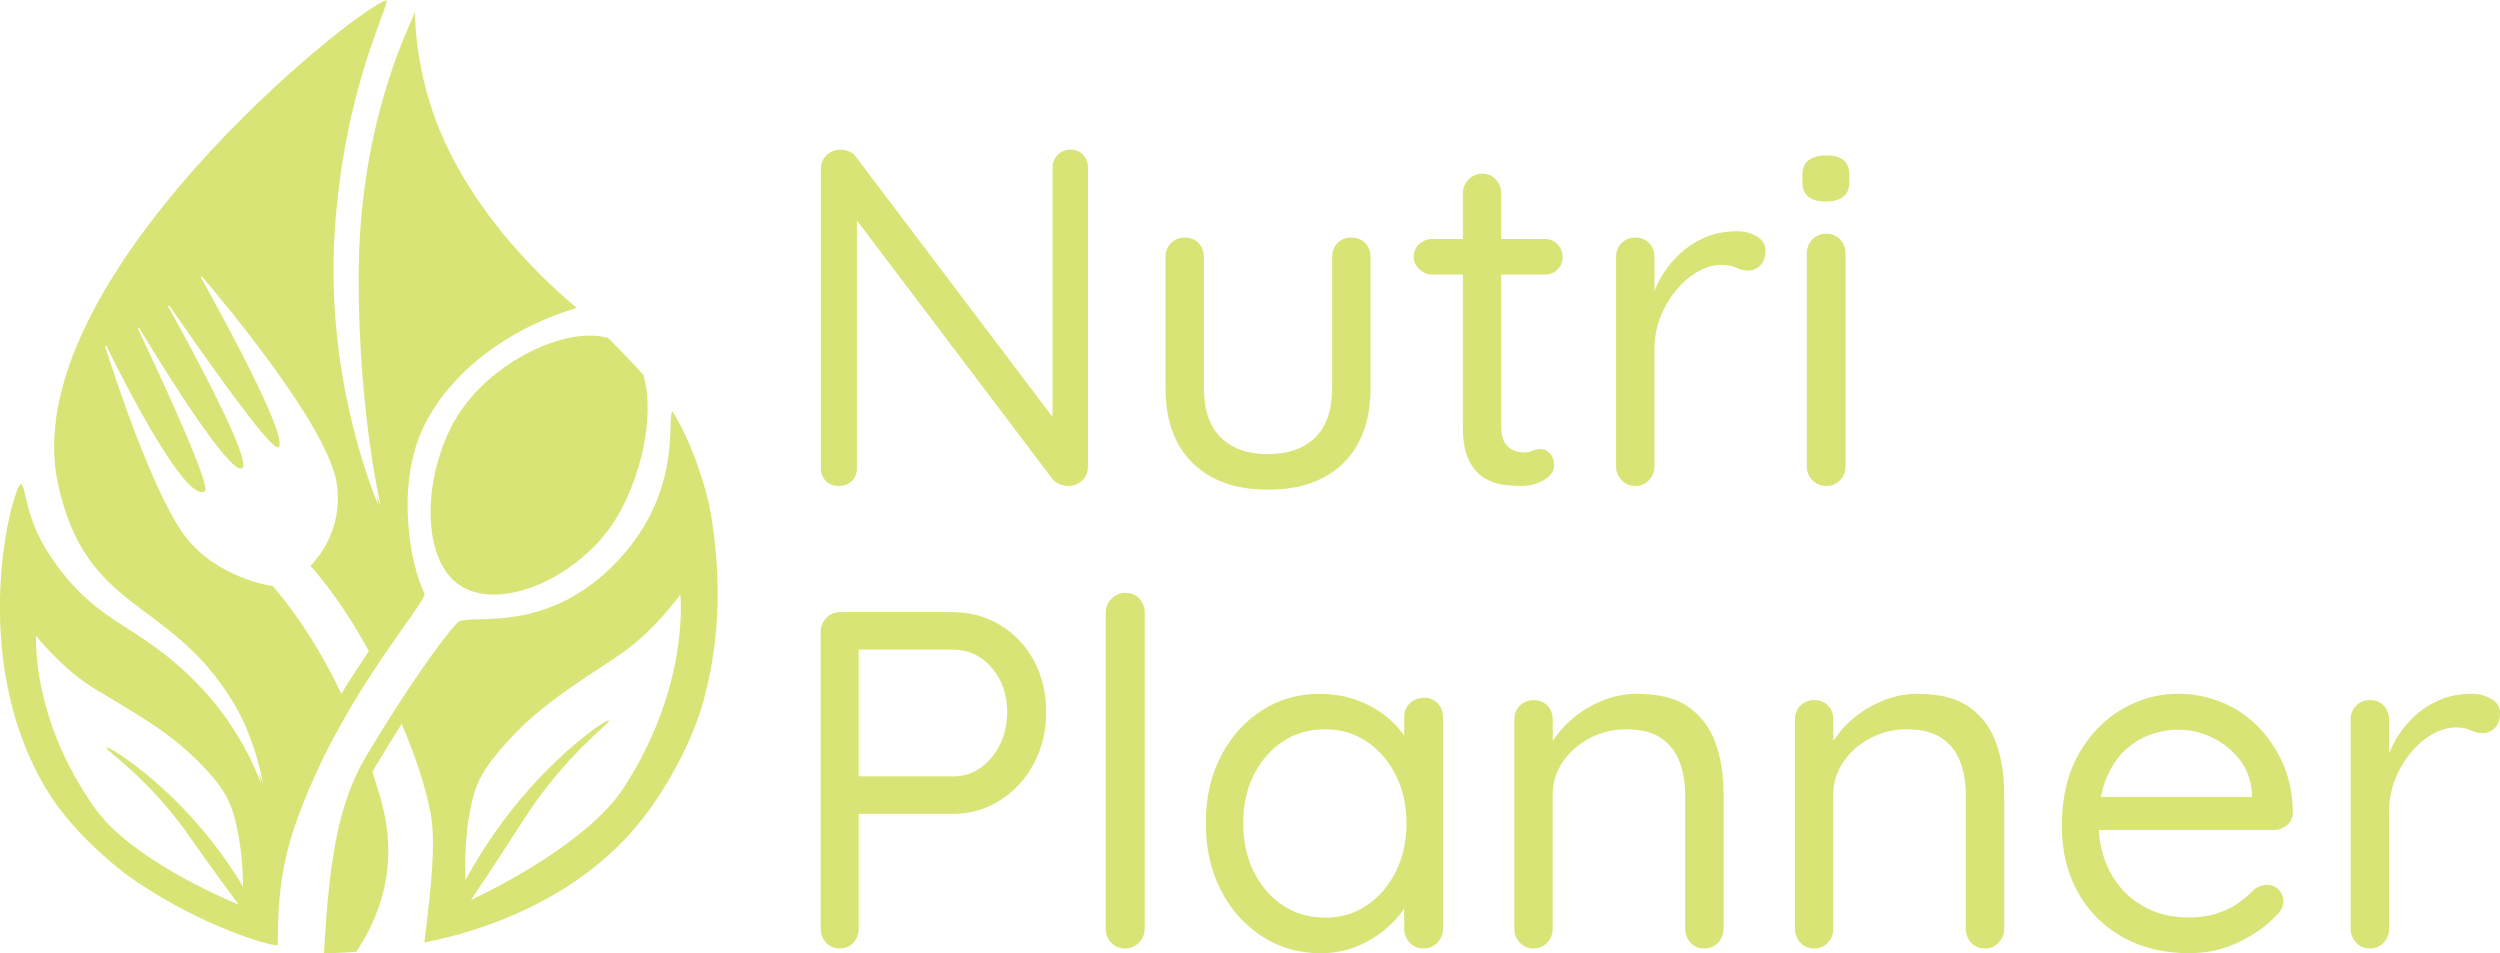 <?xml version="1.0" encoding="UTF-8"?>
<svg id="Camada_2" data-name="Camada 2" xmlns="http://www.w3.org/2000/svg" viewBox="0 0 263.71 100.55">
  <defs>
    <style>
      .cls-1 {
        fill: #d8e576;
        stroke-width: 0px;
      }
    </style>
  </defs>
  <g id="Camada_1-2" data-name="Camada 1">
    <g>
      <g>
        <path class="cls-1" d="M112.89,15.78c.57,0,1.03.19,1.37.56.34.37.51.83.51,1.37v31.42c0,.64-.2,1.16-.61,1.55-.41.39-.91.58-1.52.58-.27,0-.56-.06-.86-.18-.3-.12-.54-.28-.71-.48l-21.69-28.68,1.01-.56v28.03c0,.54-.18.99-.53,1.34-.35.35-.82.53-1.39.53s-1.03-.18-1.37-.53c-.34-.35-.51-.8-.51-1.34v-31.52c0-.64.2-1.15.61-1.52.41-.37.88-.56,1.42-.56.3,0,.62.06.94.18.32.12.57.31.73.58l21.34,28.23-.61.81v-27.87c0-.54.18-1,.53-1.37.35-.37.8-.56,1.34-.56Z"/>
        <path class="cls-1" d="M142.54,25.06c.61,0,1.1.19,1.47.58.37.39.56.89.56,1.49v13.78c0,3.41-.96,6.06-2.86,7.93-1.91,1.88-4.57,2.81-7.98,2.81s-6.02-.94-7.93-2.81c-1.91-1.87-2.86-4.52-2.86-7.93v-13.78c0-.61.19-1.11.58-1.49.39-.39.87-.58,1.44-.58.61,0,1.1.19,1.47.58.37.39.56.89.56,1.49v13.78c0,2.3.59,4.04,1.77,5.22,1.18,1.18,2.84,1.77,4.97,1.77s3.83-.59,5.02-1.77c1.18-1.18,1.77-2.92,1.77-5.22v-13.78c0-.61.19-1.11.56-1.49.37-.39.86-.58,1.47-.58Z"/>
        <path class="cls-1" d="M151.05,25.21h11.91c.54,0,.99.19,1.34.56.35.37.53.83.53,1.37,0,.51-.18.94-.53,1.29-.35.35-.8.53-1.34.53h-11.91c-.51,0-.95-.19-1.34-.56-.39-.37-.58-.81-.58-1.32,0-.54.19-.99.58-1.34.39-.35.84-.53,1.34-.53ZM156.37,18.32c.57,0,1.05.2,1.42.61.37.41.56.9.56,1.47v24.43c0,.81.12,1.42.35,1.82.24.41.55.68.94.84.39.15.77.23,1.14.23.34,0,.63-.06.89-.18.25-.12.55-.18.89-.18s.65.16.94.48c.29.32.43.73.43,1.24,0,.61-.35,1.12-1.06,1.55-.71.42-1.5.63-2.38.63-.47,0-1.06-.03-1.75-.1-.69-.07-1.38-.29-2.05-.66-.68-.37-1.24-.99-1.7-1.85-.46-.86-.68-2.07-.68-3.62v-24.63c0-.57.2-1.06.61-1.47.41-.41.89-.61,1.47-.61Z"/>
        <path class="cls-1" d="M172.49,51.26c-.57,0-1.06-.2-1.44-.61-.39-.41-.58-.89-.58-1.47v-22.05c0-.61.19-1.11.58-1.49.39-.39.87-.58,1.44-.58.61,0,1.1.19,1.47.58.37.39.56.89.56,1.49v6.64l-.61-1.06c.2-1.05.57-2.07,1.09-3.07.52-1,1.19-1.89,2-2.69.81-.79,1.74-1.42,2.79-1.88,1.05-.46,2.2-.68,3.45-.68.74,0,1.43.18,2.05.53.62.35.94.85.94,1.49,0,.71-.19,1.24-.56,1.6-.37.35-.79.53-1.27.53-.44,0-.86-.1-1.27-.3-.41-.2-.91-.3-1.52-.3-.84,0-1.68.24-2.51.71-.83.47-1.59,1.12-2.28,1.95-.69.83-1.25,1.77-1.67,2.84-.42,1.06-.63,2.2-.63,3.42v12.32c0,.57-.19,1.06-.58,1.47-.39.41-.87.61-1.44.61Z"/>
        <path class="cls-1" d="M192.61,21.26c-.84,0-1.47-.17-1.88-.51-.41-.34-.61-.86-.61-1.57v-.71c0-.71.22-1.23.66-1.57.44-.34,1.06-.51,1.87-.51s1.42.17,1.82.51c.41.34.61.86.61,1.57v.71c0,.71-.21,1.23-.63,1.57-.42.34-1.04.51-1.85.51ZM194.68,49.18c0,.57-.19,1.06-.58,1.47-.39.41-.87.61-1.44.61-.61,0-1.11-.2-1.49-.61-.39-.41-.58-.89-.58-1.47v-22.45c0-.57.19-1.06.58-1.47.39-.41.89-.61,1.49-.61.57,0,1.06.2,1.44.61.39.41.58.9.58,1.47v22.45Z"/>
      </g>
      <g>
        <path class="cls-1" d="M68.83,84.95c2.26-3.25,3.88-6.52,4.99-9.72,2.53-8,2.14-16.05.97-22.07-1.1-4.59-2.76-8.07-3.88-9.79-.6.96,1.2,8.9-6.31,16.36-7.45,7.39-15.28,4.89-16.33,5.94-1.48,1.48-5.57,7.23-9.65,14.1-3.12,5.26-3.92,11.6-4.45,20.78.39,0,1.62-.01,3.41-.15,4.62-6.95,3.43-12.99,2.6-16.07l-.89-2.91c.13-.24.27-.48.41-.72.91-1.53,1.81-2.98,2.67-4.34.88,2.05,2.19,5.32,2.99,9.09.66,3.12.17,7.79-.6,13.97,1.28-.26,2.63-.58,4.02-.97,6.95-2.04,14.81-5.97,20.05-13.5ZM49.69,94.91c1.02-1.51,3.16-4.71,5.35-8.15,4.62-7.26,9.42-10.52,9.19-10.75-.26-.26-6.18,3.87-11.17,10.62-1.72,2.33-3.02,4.48-3.96,6.2-.07-2.01-.03-5.08.63-8.01.42-1.89.94-3.48,3.9-6.71,3.56-3.9,7.54-6.21,11.61-8.96,3.84-2.59,6.52-6.45,6.52-6.45,0,0,1.09,9.41-5.89,20.28-3.78,5.89-13.94,10.9-16.17,11.94Z"/>
        <path class="cls-1" d="M33.18,81.93c4.62-10.4,11.94-18.64,11.6-19.33-1.55-3.09-3.09-11.6,0-17.78,2.7-5.4,8.51-10.05,15.9-12.29.05-.01.08-.04.1-.08-.09-.08-.18-.16-.26-.23-1.71-1.5-11.62-9.77-15.19-21.43-1.39-4.53-1.55-8.15-1.55-9.49-1.11,2.52-5.95,12.47-5.95,28.06,0,14.23,2.32,23.97,2.32,23.97,0,0-.18-.41-.47-1.16.15.75.25,1.15.25,1.15,0,0-5.62-12.61-4.64-28.61.94-15.29,5.78-24.03,5.48-24.7C37.26,1.04,1.56,29.75,6.11,51c2.96,13.8,11.78,11.91,18.56,23.2,2.32,3.87,3.09,8.51,3.09,8.51,0,0-.15-.47-.49-1.27.18.78.26,1.25.26,1.25,0,0-1.82-5.69-6.96-10.83-6.19-6.19-9.88-5.79-14.69-12.37-3.41-4.66-2.99-8.04-3.7-8.46-.94.77-5.56,17.74,2.38,31.67,2,3.51,5.13,6.7,8.51,9.36,6.83,5.02,14.47,7.5,16.01,7.64.07,0,.15.01.22.02,0,0,0,0,0,0,0-6.96.77-10.83,3.87-17.78ZM19.99,88.25c2.13,3.03,4.2,5.85,5.19,7.18-2.06-.86-11.5-4.99-15.17-10.18-6.79-9.58-6.19-18.17-6.19-18.17,0,0,2.6,3.39,6.19,5.59,3.81,2.33,7.52,4.26,10.91,7.66,2.82,2.82,3.35,4.23,3.82,5.94.72,2.64.88,5.42.9,7.25-.92-1.53-2.19-3.42-3.85-5.47-4.81-5.92-10.36-9.43-10.58-9.19-.2.22,4.29,2.98,8.79,9.39ZM28.77,61.82s-5.61-.73-9.07-5.03c-3.32-4.13-7.44-16.57-8.6-20.2-.03-.09.1-.15.14-.06,1.8,3.66,8.37,16.62,10.37,15.29.75-.5-5.05-12.91-7.06-17.15-.04-.09.08-.15.13-.07,2.4,3.98,9.48,15.42,10.84,14.81,1.24-.56-5.43-12.85-7.77-17.06-.05-.08.07-.16.13-.08,2.72,3.94,10.65,15.32,11.46,14.91,1.37-.68-6.36-14.72-8.14-17.91-.04-.08.06-.15.12-.08,2.44,2.86,13.37,15.95,14.21,21.86.77,5.41-2.8,8.63-2.8,8.63,0,0,2.98,3.13,6.18,9-.91,1.35-1.9,2.86-2.9,4.5-3.42-7.22-7.24-11.35-7.24-11.35Z"/>
        <path class="cls-1" d="M48.64,43.27c-4.08,6.04-4.5,15.79,0,18.56,4.41,2.71,12.55-1.09,16.24-6.96,2.7-4.3,4.26-11.03,2.99-15.31-1.17-1.31-2.47-2.67-3.72-3.91-4.66-1.29-12.13,2.64-15.5,7.63Z"/>
      </g>
      <g>
        <path class="cls-1" d="M100.52,64.57c1.82,0,3.49.46,4.99,1.37,1.5.91,2.69,2.16,3.55,3.75.86,1.59,1.29,3.4,1.29,5.42s-.43,3.8-1.29,5.42c-.86,1.62-2.04,2.91-3.55,3.88-1.5.96-3.17,1.44-4.99,1.44h-10.29l.35-.66v12.77c0,.57-.19,1.06-.56,1.47-.37.41-.84.61-1.42.61-.61,0-1.1-.2-1.47-.61-.37-.41-.56-.89-.56-1.47v-31.32c0-.57.2-1.06.61-1.47s.89-.61,1.47-.61h11.86ZM100.52,81.9c1.08,0,2.05-.3,2.91-.91.86-.61,1.55-1.43,2.05-2.46.51-1.03.76-2.17.76-3.42s-.25-2.37-.76-3.37c-.51-1-1.19-1.78-2.05-2.36-.86-.57-1.83-.86-2.91-.86h-10.29l.35-.61v14.49l-.35-.51h10.29Z"/>
        <path class="cls-1" d="M120.74,97.97c0,.57-.2,1.06-.61,1.47-.41.41-.9.61-1.47.61s-1.06-.2-1.44-.61c-.39-.41-.58-.89-.58-1.47v-33.35c0-.57.2-1.06.61-1.47.41-.41.89-.61,1.47-.61.61,0,1.1.2,1.47.61.37.41.56.9.56,1.47v33.35Z"/>
        <path class="cls-1" d="M150.19,73.59c.57,0,1.06.19,1.44.58.39.39.58.87.58,1.44v22.35c0,.57-.19,1.06-.58,1.47-.39.41-.87.61-1.44.61-.61,0-1.11-.2-1.49-.61-.39-.41-.58-.89-.58-1.47v-4.81l.96-.1c0,.78-.25,1.6-.76,2.46-.51.86-1.2,1.67-2.08,2.43-.88.76-1.91,1.39-3.09,1.88-1.18.49-2.47.73-3.85.73-2.3,0-4.37-.6-6.21-1.8-1.84-1.2-3.29-2.83-4.33-4.89-1.05-2.06-1.57-4.41-1.57-7.04s.53-5.03,1.6-7.07c1.06-2.04,2.5-3.65,4.31-4.81,1.81-1.17,3.84-1.75,6.11-1.75,1.45,0,2.8.24,4.05.71,1.25.47,2.34,1.11,3.27,1.93.93.81,1.65,1.71,2.15,2.69.51.98.76,1.96.76,2.94l-1.32-.3v-5.52c0-.57.19-1.06.58-1.44s.89-.58,1.49-.58ZM139.75,96.8c1.69,0,3.18-.44,4.46-1.32,1.28-.88,2.3-2.07,3.04-3.57.74-1.5,1.11-3.2,1.11-5.09s-.37-3.53-1.11-5.02c-.74-1.49-1.76-2.67-3.04-3.55-1.28-.88-2.77-1.32-4.46-1.32s-3.13.43-4.43,1.29c-1.3.86-2.32,2.04-3.07,3.52-.74,1.49-1.11,3.18-1.11,5.07s.36,3.59,1.09,5.09c.73,1.5,1.74,2.69,3.04,3.57,1.3.88,2.8,1.32,4.49,1.32Z"/>
        <path class="cls-1" d="M172.74,73.19c2.3,0,4.11.47,5.42,1.42,1.32.95,2.26,2.21,2.81,3.8.56,1.59.84,3.38.84,5.37v14.19c0,.57-.19,1.06-.58,1.47-.39.41-.87.61-1.44.61-.61,0-1.1-.2-1.47-.61-.37-.41-.56-.89-.56-1.47v-14.09c0-1.28-.19-2.45-.58-3.5-.39-1.05-1.04-1.88-1.95-2.51-.91-.62-2.13-.94-3.65-.94-1.42,0-2.72.31-3.9.94-1.18.63-2.13,1.46-2.84,2.51-.71,1.05-1.06,2.21-1.06,3.5v14.09c0,.57-.19,1.06-.58,1.47-.39.41-.87.61-1.44.61s-1.06-.2-1.44-.61c-.39-.41-.58-.89-.58-1.47v-22.05c0-.61.19-1.11.58-1.49s.87-.58,1.44-.58c.61,0,1.1.19,1.47.58.37.39.56.89.56,1.49v3.55l-1.01,1.11c.17-.88.56-1.77,1.17-2.66.61-.89,1.37-1.7,2.28-2.41.91-.71,1.93-1.27,3.04-1.7,1.11-.42,2.28-.63,3.5-.63Z"/>
        <path class="cls-1" d="M202.34,73.19c2.3,0,4.11.47,5.42,1.42,1.32.95,2.26,2.21,2.81,3.8.56,1.59.84,3.38.84,5.37v14.19c0,.57-.19,1.06-.58,1.47-.39.41-.87.61-1.44.61-.61,0-1.1-.2-1.47-.61-.37-.41-.56-.89-.56-1.47v-14.09c0-1.28-.19-2.45-.58-3.5-.39-1.05-1.04-1.88-1.95-2.51-.91-.62-2.13-.94-3.65-.94-1.42,0-2.72.31-3.9.94-1.18.63-2.13,1.46-2.84,2.51-.71,1.05-1.06,2.21-1.06,3.5v14.09c0,.57-.19,1.06-.58,1.47-.39.41-.87.61-1.44.61s-1.06-.2-1.44-.61c-.39-.41-.58-.89-.58-1.47v-22.05c0-.61.19-1.11.58-1.49s.87-.58,1.44-.58c.61,0,1.1.19,1.47.58.37.39.56.89.56,1.49v3.55l-1.01,1.11c.17-.88.56-1.77,1.17-2.66.61-.89,1.37-1.7,2.28-2.41.91-.71,1.93-1.27,3.04-1.7,1.11-.42,2.28-.63,3.5-.63Z"/>
        <path class="cls-1" d="M231.02,100.55c-2.74,0-5.12-.57-7.15-1.72-2.03-1.15-3.6-2.73-4.71-4.74-1.11-2.01-1.67-4.33-1.67-6.97,0-2.94.58-5.45,1.75-7.53,1.17-2.08,2.69-3.67,4.56-4.76,1.88-1.1,3.86-1.65,5.95-1.65,1.55,0,3.06.29,4.51.86,1.45.57,2.74,1.42,3.85,2.53,1.11,1.11,2.01,2.43,2.69,3.95.68,1.52,1.03,3.24,1.06,5.17,0,.54-.2.99-.61,1.34-.41.35-.88.53-1.42.53h-20.02l-.91-3.5h19.46l-.81.71v-1.11c-.1-1.39-.55-2.58-1.34-3.57-.79-1-1.76-1.77-2.89-2.31-1.13-.54-2.32-.81-3.57-.81-1.01,0-2.02.19-3.02.56-1,.37-1.89.95-2.69,1.72-.79.78-1.44,1.79-1.93,3.04-.49,1.25-.73,2.75-.73,4.51,0,1.96.4,3.68,1.19,5.17.79,1.49,1.9,2.66,3.32,3.52,1.42.86,3.07,1.29,4.97,1.29,1.18,0,2.21-.15,3.09-.46.88-.3,1.63-.68,2.26-1.14.62-.46,1.16-.92,1.6-1.39.44-.3.88-.46,1.32-.46.47,0,.88.17,1.22.51.34.34.51.74.51,1.22,0,.57-.27,1.1-.81,1.57-.98,1.05-2.27,1.96-3.88,2.74-1.61.78-3.32,1.17-5.14,1.17Z"/>
        <path class="cls-1" d="M249.98,100.05c-.57,0-1.06-.2-1.44-.61-.39-.41-.58-.89-.58-1.47v-22.05c0-.61.19-1.11.58-1.49s.87-.58,1.44-.58c.61,0,1.1.19,1.47.58.37.39.56.89.56,1.49v6.64l-.61-1.06c.2-1.05.57-2.07,1.09-3.07.52-1,1.19-1.89,2-2.69.81-.79,1.74-1.42,2.79-1.88,1.05-.46,2.2-.68,3.45-.68.74,0,1.43.18,2.05.53.62.35.94.85.94,1.49,0,.71-.19,1.24-.56,1.6-.37.35-.79.53-1.27.53-.44,0-.86-.1-1.27-.3-.41-.2-.91-.3-1.52-.3-.84,0-1.68.24-2.51.71-.83.47-1.59,1.12-2.28,1.95-.69.83-1.25,1.77-1.67,2.84-.42,1.06-.63,2.2-.63,3.42v12.32c0,.57-.19,1.06-.58,1.47-.39.41-.87.61-1.44.61Z"/>
      </g>
    </g>
  </g>
</svg>